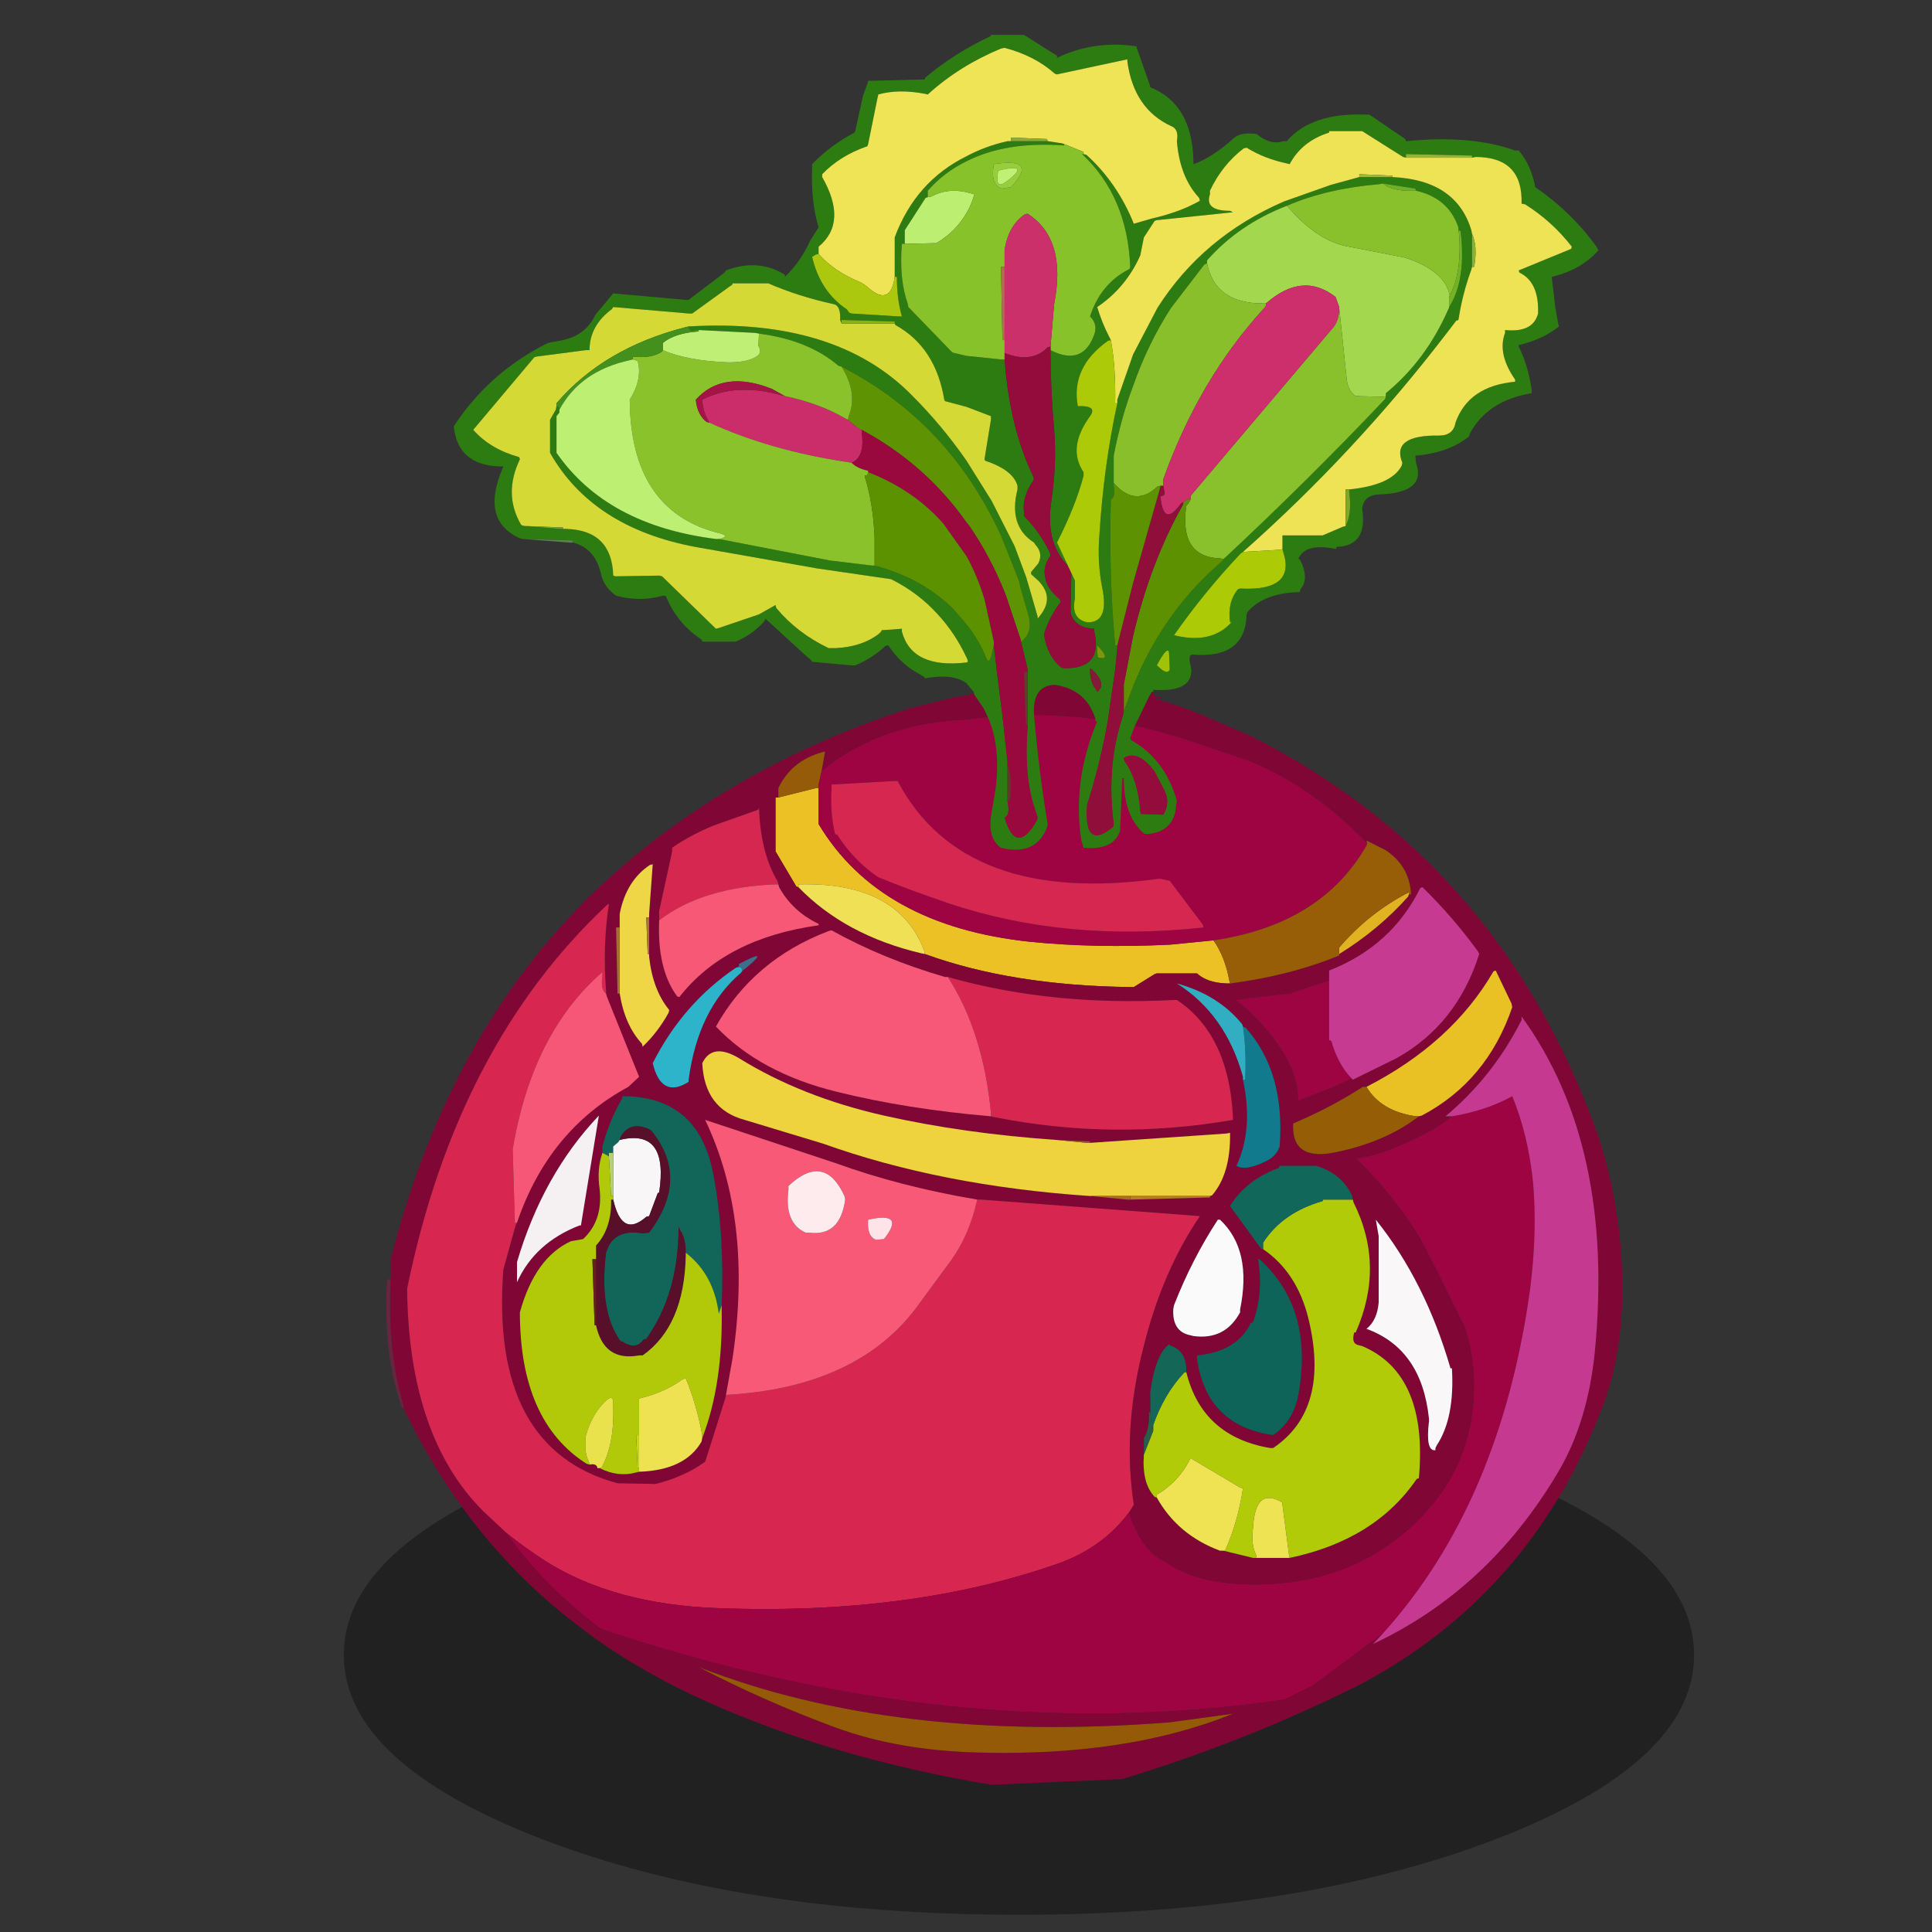 <svg xmlns:ffdec="https://www.free-decompiler.com/flash" xmlns:xlink="http://www.w3.org/1999/xlink" ffdec:objectType="frame" height="90" width="90" xmlns="http://www.w3.org/2000/svg"><rect width="100%" height="100%" fill="#333333" stroke="none"/><use ffdec:characterId="7" height="138.55" transform="translate(16.023 -3.492) scale(.669)" width="104.5" xlink:href="#a"/><defs><use ffdec:characterId="1" height="44.2" width="114.8" xlink:href="#b" id="e"/><use ffdec:characterId="3" height="76.9" width="86.05" xlink:href="#c" id="f"/><use ffdec:characterId="5" height="56.75" width="79.7" xlink:href="#d" id="g"/><g id="a" transform="translate(47 138.55)"><use ffdec:characterId="2" height="44.2" transform="matrix(.819 0 0 .819 -47.01 -36.2)" width="114.8" xlink:href="#e"/><use ffdec:characterId="4" height="76.9" transform="translate(-44.05 -85.65)" width="86.05" xlink:href="#f"/><use ffdec:characterId="6" height="56.75" transform="translate(-39.35 -130.9)" width="79.7" xlink:href="#g"/></g><g id="c" fill-rule="evenodd"><path d="m-14.35-62.8-.15-.05-1.45-2.45v-3.75h.2l2.6-.65h.2v2.5Q-8.7-60.1 1.8-59q4.45.45 9.7.2l3.05-.3q.8 1.15 1.1 2.8l.05.2h-.25q-1.35-.05-2.05-.7h-2.8l-.15.05-1.45.9h-.25q-8.25-.1-14.3-2.3l-.05-.25q-1.85-4.8-8.75-4.6v.2" fill="#ebc126" transform="translate(43.05 76.9)"/><path d="M-15.75-69.05h-.2v3.75l1.45 2.45.15.05q3.25 3.35 8.55 4.6l.25.05q6.05 2.2 14.3 2.3H9l1.45-.9.15-.05h2.8q.7.65 2.05.7h.25q4.2-.55 7.6-1.95v-.1q2.75-1.7 4.8-4l.05-.15h.15q-.1-2-1.8-3.1l-1.3-.65.05.2Q21.45-69.8 17-71.6l-4-1.35q-7.65-2.6-15.75-1.5-2.6.1-4.8.8-2.95.9-5.2 2.8l.25-1.4-.2.05q-2.15.6-3.05 2.5v.65m-9 8.35v-.25l.25-3.45-.2.05q-1.65 1.1-2.1 3.4v.95h-.25l.1 4.6h.15q.35 2.2 1.55 3.5l.05.2q1.05-1 1.8-2.35l.05-.2q-1.15-1.4-1.4-3.7v-2.75m9-2.3-.05-.2q-1.2-2-1.3-5.15l-.05.15-3.1 1.1q-1.6.65-2.9 1.55v.25l-.05.25-.85 3.9v.65q-.15 3.4 1.25 5.3l.15.05q3.2-4.1 9.7-5v-.1q-1.8-.85-2.75-2.55l-.05-.2m-12 7.6v-.2q-.25-3.1.2-6.05l-.15.1q-10.45 9.8-13.9 26.7.1 10.3 5.3 15.5l1.6 1.5q2.55 3.65 6.6 6.7 24.8 8.3 47.65 4.9l1.9-.95 4.9-3.65-.7.75q8-3.75 12.85-11.9 2.1-3.5 2.6-8.45 1.4-14.4-5.1-23.35v.25q-2 3.95-5.3 6.7h.45q-1.1.95-3.05 1.8-2.05.95-3.6 1.15 2.5 2.4 4.4 5.45l1.25 2.4 1.9 3.85q.65 1.95.65 4.15 0 5.75-4.35 9.75-4.4 4.05-10.95 4.05-3.75 0-5.85-1.35l-.35-.2-.05-.05q-.9-.4-1.55-1.4-.55-.85-.95-2L9-19.8q-.8-5.2.65-10.9 1.3-5.3 3.95-9.2l-15.25-1.15h-.25q-5.35-.9-9.9-2.55l-9.05-3q3.35 7 1.9 16.65l-.45 2.5-.05.25-1.4 4.4q-1.45 1.05-3.45 1.55l-2.65-.05q-8.9-2.4-7.95-14.9l.85-3.05.1-.2q2.2-6.45 7.75-9.45l.75-.7-2.25-5.6-.05-.2m9.25-1.85-.2.05q-3.7 2.5-5.8 6.65.6 2.5 2.5 1.3v-.15q.65-4.9 3.65-7.45l.1-.15.15-.1q1.95-1.6-.4-.35v.2M-42.75-35.5v-1.4q4.2-16.45 15-26.35 8.7-7.95 21.1-12l3.2-.8.7-.1q8.55-2 16.6 1.4L17-73.4q3.2 1.6 6.05 3.55 12.25 8.35 17.9 23.3 1.45 3.85 1.9 8.3.65 6.7-1.2 11.6Q36.6-13.4 24.4-7.1l-1.05.5q-7 3.4-15.15 5.9l-9.1.4q-11.05-1.85-19.85-5.8Q-25-8-28.6-10.55L-30.5-12q-7.15-5.75-11.35-14.5v-.2q-1.15-3.75-.9-8.8m8.8 0v.2q1.25-2.75 4.35-3.95h.1l1.25-7.65q-3.9 4.1-5.7 10.2v1.2m37.6-9.7q-6.5-.45-12.05-1.7-5.75-1.3-10.1-4-1.85-1.1-2.55.35.15 3.2 2.95 3.95l5.45 1.65Q-4.4-42 5.95-41.3l2.6.25h.2l5.55-.15v-.1l.15-.05q1.3-1.5 1.25-4.35l-.25.05-9.5.65v-.1l-2.3-.1M-19.7-33.7q.2-5.1-.6-9.2-1.05-5.35-6.3-5.35l-.05.2q-.85 1.45-1.35 3.3v.45q-.4 1.1-.2 2.5.25 2.2-1.15 3.5l-.85.15q-2.5 1.15-3.55 4.95 0 7.6 4.65 10.55l.2.05q.5-.1.55.25h.15q1.3.65 2.55.3l.2-.05q3.2-.1 4.35-2.1l.05-.25q1.45-3.75 1.35-9v-.25m43.85-15.8.1.1 3.05-1.5q4.2-2.35 5.75-7.25l-.1-.2q-1.75-2.4-3.85-4.45l-.15.05q-2 4.05-6.35 5.75v.7l-2.7.9-3.8.45q1.5 1.1 2.85 2.95 1.55 2.15 1.5 4.05l2.55-1 1.15-.55m4.7 2.65.2-.05q4.55-2.4 6.3-7.55l-.05-.25-1.1-2.3-.15.05q-2.9 5-8.85 8.05h-.25q-2.25 1.45-4.85 2.55-.15 2.65 2.95 2 3.45-.7 5.8-2.5m-32.8-9.7h-.2q-4.3-1.25-7.9-3.25l-.2.05q-5.25 2-7.85 6.65 3.1 3.25 8.45 4.55 4.85 1.2 10.7 1.7l.2.05q8.25 1.65 16.65.2v-.25q-.3-5.7-3.9-8.1h-.2q-8.55.45-15.75-1.6M16.6-49.4l.05.25q.65 3.25-.5 5.75.65.4 2.2-.4.6-.35.8-.95.4-5.15-2.35-8.25l-.2-.1-.05-.15Q14.9-55.3 12-56.1q3.4 2.15 4.6 6.5v.2M15-39.65h-.15q-1.8 2.75-3.05 5.95l-.05.25q-.1 1.6 1.2 1.85l.2.05q2.2.3 3.25-1.65v-.2q.85-4.15-1.4-6.25m11.05 1.15v4.6q-.1 1.25-.85 1.85 3.85 1.4 4.35 6.25v.2q-.25 2.1.45 2v-.15l.1-.2q1.25-1.9 1.05-5.35h-.1q-1.75-6.05-5.2-10.35l.2 1.15m-1.8-2.55-.05-.25q-.7-1.55-2.5-2.1h-2.55l-.05.15q-2.25.8-3.4 2.65l2.15 2.95.15.05q2.35 1.6 3.15 4.8 1.55 6.35-2.45 9.05h-.2q-4.75-.8-5.85-5.3v-.25q-.05-1.25-1.15-1.6v-.1q-1 .7-1.35 3.35v1.4h-.1q.05 1.2-.35 1.8v1.15q-.15 2 .75 2.95l.15.05q1.45 2.6 4.4 3.7h.25l2.05.5h2.55q5.95-1.25 8.85-5.5l.15-.05q.65-7.25-3.95-9.2l-.2-.05q-.6-.1-.35-.9h.1q2.05-4.65-.15-9.05l-.05-.2m-6.5 4.15h-.1q.4 2.3-.35 4.4l-.15.05q-1 2-3.75 2.25v.2q.65 4.7 5.3 5.35 1.4-.95 1.75-2.8 1.1-6-2.7-9.45M-11.8-4.3q4.35 1.6 9.9 1.75 10.4.3 17.8-2.7l-4.4.6Q-7.6-3.15-21.3-8.5q4.5 2.35 9.5 4.2" fill="#800735" transform="translate(43.05 76.9)"/><path d="M-12.95-69.7h-.2l-2.6.65v-.65q.9-1.9 3.05-2.5l.2-.05-.25 1.4-.2.9v.25" fill="#965b08" transform="translate(43.05 76.9)"/><path d="M-26.8-60v-.95q.45-2.3 2.1-3.4l.2-.05-.25 3.45v.25h-.2l.1 2.55h.1v.2q.25 2.3 1.4 3.7l-.05.2q-.75 1.35-1.8 2.35l-.05-.2q-1.2-1.3-1.55-3.5V-60" fill="#eed646" transform="translate(43.05 76.9)"/><path d="M-24.75-58.15h-.1l-.1-2.55h.2v2.55" fill="#ab7332" transform="translate(43.05 76.9)"/><path d="M-24.05-60.5v-.65l.85-3.9.05-.25v-.25q1.3-.9 2.9-1.55l3.1-1.1.05-.15q.1 3.15 1.3 5.15l.05.2h-.2q-5.1.2-8.1 2.5" fill="#d62750" transform="translate(43.05 76.9)"/><path d="M-26.8-60v4.6h-.15l-.1-4.6h.25" fill="#a76e32" transform="translate(43.05 76.9)"/><path d="m-34.7-17.85-1.6-1.5q-5.2-5.2-5.3-15.5 3.45-16.9 13.9-26.7l.15-.1q-.45 2.95-.2 6.05v.2q-.4-.3-.25-1.15v-.35q-4.9 4.25-6.25 12.35l.15 5.1h.15l-.1.2-.85 3.05q-.95 12.5 7.95 14.9l2.65.05q2-.5 3.45-1.55l1.4-4.4.05-.25q9-.5 13.2-6l2.5-3.4q1.25-1.75 1.8-4.2h.25L13.6-39.9q-2.65 3.9-3.95 9.2Q8.2-25 9-19.8l-.35.55q-1.8 2.4-4.8 3.5-10.3 3.65-23.75 3.15-7.3-.25-12.1-3.3-1.4-.9-2.7-1.95m30.75-38.7q7.2 2.05 15.75 1.6h.2q3.6 2.4 3.9 8.1v.25q-8.4 1.45-16.65-.2l-.2-.05v-.25q-.55-5.65-3-9.45" fill="#d72750" transform="translate(43.05 76.9)"/><path d="M-14.35-62.8v-.2q6.9-.2 8.75 4.6l.05.25-.25-.05q-5.3-1.25-8.55-4.6" fill="#f0e055" transform="translate(43.05 76.9)"/><path d="m-15.75-63 .05.2q.95 1.7 2.75 2.55v.1q-6.5.9-9.7 5l-.15-.05q-1.4-1.9-1.25-5.3 3-2.3 8.1-2.5h.2" fill="#f75876" transform="translate(43.05 76.9)"/><path d="m-18.25-57-.1-.2-.15-.05v-.2q2.35-1.25.4.35l-.15.1" fill="#3d708c" transform="translate(43.05 76.9)"/><path d="m-18.25-57-.1.15q-3 2.55-3.65 7.45v.15q-1.9 1.2-2.5-1.3 2.1-4.15 5.8-6.65l.2-.05.15.05.1.2" fill="#2db4cb" transform="translate(43.05 76.9)"/><path d="m-27.75-55.4.05.2 2.25 5.6-.75.7q-5.55 3-7.75 9.45h-.15l-.15-5.1q1.35-8.1 6.25-12.35v.35q-.15.85.25 1.15" fill="#f75776" transform="translate(43.05 76.9)"/><path d="m-41.85-26.5-.1-.05q-1.35-3.7-1.05-8.95h.25q-.25 5.05.9 8.8v.2" fill="#682540" transform="translate(43.05 76.9)"/><path d="M-33.95-35.5v-1.2q1.8-6.1 5.7-10.2l-1.25 7.65h-.1q-3.1 1.2-4.35 3.95v-.2" fill="#f5f0f2" transform="translate(43.05 76.9)"/><path d="M5.95-41.3q-10.35-.7-18.6-3.65l-5.45-1.65q-2.8-.75-2.95-3.95.7-1.45 2.55-.35 4.35 2.7 10.1 4 5.55 1.25 12.05 1.7l2.1.2h.2l9.5-.65.25-.05q.05 2.85-1.25 4.35l-.15.05H5.95" fill="#eed23e" transform="translate(43.05 76.9)"/><path d="M-28-44.3v-.45q.5-1.85 1.35-3.3l.05-.2q5.25 0 6.3 5.35.8 4.1.6 9.2l-.1.3-.1.3q-.35-2.75-2.3-4.25 0-.95-.35-1.5l-.15-.3q0 4.65-2.25 7.8l-.2.05q-.5.75-1.45.15l-.15-.05q-1.5-2.1-1-6.15.5-1.7 2.55-1.35l.45-.05q2.85-3.8.15-7.1l-.15-.1q-1.35-.6-2 .55l-.05.2-.1.15-.35.3v.45h-.3v.25l-.15-.1-.3-.15" fill="#116559" transform="translate(43.05 76.9)"/><path d="M-27.25-44.3v-.45l.35-.3.1-.15.2-.05q3.2-.65 2.55 3.7l-.1.05-.6 1.6-.2.05q-1.7 1.5-2.3-1.2v-3.25" fill="#f9f6f7" transform="translate(43.05 76.9)"/><path d="m-26.8-45.2.05-.2q.65-1.15 2-.55l.15.1q2.7 3.3-.15 7.1l-.45.05q-2.05-.35-2.55 1.35-.5 4.05 1 6.15l.15.05q.95.6 1.45-.15l.2-.05q2.25-3.15 2.25-7.8l.15.3q.35.55.35 1.5v.2q-.1 4.9-3 6.95h-.25q-2.45.45-3-2.1v-5.55q1.1-1.2 1.05-3.2h.15q.6 2.7 2.3 1.2l.2-.05.6-1.6.1-.05q.65-4.35-2.55-3.7l-.2.05" fill="#580f29" transform="translate(43.05 76.9)"/><path d="M-27.55-44.05v-.25h.3v3h-.15l-.15-2.75" fill="#b5d077" transform="translate(43.05 76.9)"/><path d="M-19.7-33.7v.25q.1 5.25-1.35 9v-.2q-.4-2.15-1.15-3.95l-.2.05q-1.3.95-3.05 1.35v2.55h-.2l.1 2.3h.1v.25l-.2.05q-1.25.35-2.55-.3l.15-.05q.9-1.65.8-4.35.05-.75-.45-.35-1 .9-1.45 2.45-.15 1.2.2 1.85l.05.2-.2-.05q-4.65-2.95-4.65-10.55 1.05-3.8 3.55-4.95l.85-.15q1.4-1.3 1.15-3.5-.2-1.4.2-2.5l.3.15.15.1.15 2.75h.15v.25h-.15q.05 2-1.05 3.2v.95h-.25l.15 4.6h.1q.55 2.55 3 2.1h.25q2.9-2.05 3-6.95v-.2q1.95 1.5 2.3 4.25l.1-.3.1-.3" fill="#b1c908" transform="translate(43.05 76.9)"/><path d="M-28.45-36.9v4.6h-.1l-.15-4.6h.25" fill="#67201e" transform="translate(43.05 76.9)"/><path d="m-19.4-27.45.45-2.5q1.45-9.65-1.9-16.65l9.05 3q4.55 1.65 9.9 2.55-.55 2.45-1.8 4.2l-2.5 3.4q-4.2 5.5-13.2 6M-15.05-42v.25q-.3 2.35 1.2 3h.2q2.2.3 2.55-2.3l-.05-.25q-1.4-3.05-3.9-.7m5.55 2.35q-.1 1.15.55 1.4l.55-.05q1.55-1.95-1.1-1.35" fill="#f85977" transform="translate(43.05 76.9)"/><path d="M-15.05-42q2.5-2.35 3.9.7l.05.25q-.35 2.6-2.55 2.3h-.2q-1.5-.65-1.2-3V-42" fill="#feebee" transform="translate(43.05 76.9)"/><path d="m-21.05-24.45-.05.25q-1.15 2-4.35 2.1v-5.1q1.75-.4 3.05-1.35l.2-.05q.75 1.8 1.15 3.95v.2" fill="#eee253" transform="translate(43.05 76.9)"/><path d="M-28.2-22.35h-.15q-.05-.35-.55-.25l-.05-.2q-.35-.65-.2-1.85.45-1.55 1.45-2.45.5-.4.45.35.1 2.7-.8 4.35l-.15.05" fill="#eae24c" transform="translate(43.05 76.9)"/><path d="M-25.45-24.65v2.3h-.1l-.1-2.3h.2" fill="#c7d51e" transform="translate(43.05 76.9)"/><path d="m14.55-59.1-3.05.3q-5.25.25-9.7-.2-10.5-1.1-14.75-8.2v-2.75l.2-.9q2.25-1.9 5.2-2.8 2.2-.7 4.8-.8 8.1-1.1 15.75 1.5l4 1.35q4.45 1.8 8.25 5.75l-.05.15q-3.15 5.5-10.65 6.6m-5.9 39.85q.4 1.15.95 2 .65 1 1.55 1.4l.05.05.35.2q2.1 1.35 5.85 1.35 6.55 0 10.95-4.05 4.35-4 4.35-9.75 0-2.2-.65-4.15l-1.9-3.85-1.25-2.4Q27-41.5 24.5-43.9q1.55-.2 3.6-1.15 1.95-.85 3.05-1.8 2.4-.4 4.2-1.4 1.1 2.65 1.45 6 .3 3.45-.2 7.4-2.05 14.9-10.25 24l-4.9 3.65-1.9.95q-22.85 3.4-47.65-4.9-4.05-3.05-6.6-6.7 1.3 1.05 2.7 1.95 4.8 3.05 12.1 3.3 13.45.5 23.75-3.15 3-1.1 4.8-3.5m15.5-30.25-1.15.55-2.55 1q.05-1.9-1.5-4.05-1.35-1.85-2.85-2.95l3.8-.45 2.7-.9v4.15l.15.05q.45 1.6 1.4 2.6M11.5-63.25l-.7-.15q-13.65 1.9-18.25-6.8h-.2l-4.4.25v.25q-.1 1.8.25 3.2l.15.05q1.15 1.8 2.85 2.95 2.05.85 4.85 1.8 8.15 2.75 17.8 1.7l-.05-.2-2.3-3.05" fill="#9e0442" transform="translate(43.05 76.9)"/><path d="m28.15-62.3-.05.15q-2.05 2.3-4.8 4v-.45q2.05-2.4 4.85-3.85v.15" fill="#e1b323" transform="translate(43.05 76.9)"/><path d="m15.7-56.1-.05-.2q-.3-1.65-1.1-2.8 7.5-1.1 10.65-6.6l.05-.15-.05-.2 1.3.65q1.7 1.1 1.8 3.1h-.15v-.15Q25.35-61 23.3-58.6v.55q-3.4 1.4-7.6 1.95" fill="#975d07" transform="translate(43.05 76.9)"/><path d="M25.2-48.9q5.95-3.05 8.85-8.05l.15-.05 1.1 2.3.05.25q-1.75 5.15-6.3 7.55l-.2.05h-.2q-2.45-.35-3.45-2.05" fill="#eac125" transform="translate(43.05 76.9)"/><path d="M22.6-56.3v-.7q4.35-1.7 6.35-5.75l.15-.05q2.1 2.05 3.85 4.45l.1.2q-1.55 4.9-5.75 7.25l-3.05 1.5-.1-.1q-.95-1-1.4-2.6l-.15-.05v-4.15" fill="#c73a92" transform="translate(43.05 76.9)"/><path d="M31.15-46.85h-.45q3.3-2.75 5.3-6.7v-.25q6.5 8.95 5.1 23.35-.5 4.95-2.6 8.45-4.85 8.15-12.85 11.9l.7-.75q8.2-9.1 10.25-24 .5-3.95.2-7.4-.35-3.35-1.45-6-1.8 1-4.2 1.4" fill="#c63990" transform="translate(43.05 76.9)"/><path d="M28.85-46.85q-2.35 1.8-5.8 2.5-3.1.65-2.95-2 2.6-1.1 4.85-2.55h.25q1 1.7 3.45 2.05h.2" fill="#965d07" transform="translate(43.05 76.9)"/><path d="m11.5-63.25 2.3 3.05.05.2q-9.65 1.05-17.8-1.7-2.8-.95-4.85-1.8-1.7-1.15-2.85-2.95l-.15-.05q-.35-1.4-.25-3.2v-.25l4.4-.25h.2q4.6 8.7 18.25 6.8l.7.15" fill="#d52750" transform="translate(43.05 76.9)"/><path d="M-.95-46.85q-5.85-.5-10.7-1.7-5.35-1.3-8.45-4.55 2.6-4.65 7.85-6.65l.2-.05q3.6 2 7.9 3.25h.2q2.45 3.8 3 9.45v.25" fill="#f85877" transform="translate(43.05 76.9)"/><path d="M5.95-45h-.2l-2.1-.2 2.3.1v.1" fill="#9d5a24" transform="translate(43.05 76.9)"/><path d="M-9.5-39.65q2.65-.6 1.1 1.35l-.55.05q-.65-.25-.55-1.4" fill="#fee3e8" transform="translate(43.05 76.9)"/><path d="m16.6-53.1.2.1q2.75 3.1 2.35 8.25-.2.6-.8.95-1.55.8-2.2.4 1.15-2.5.5-5.75l-.05-.25h.15q.1-2-.15-3.7" fill="#117b8d" transform="translate(43.05 76.9)"/><path d="M16.6-49.4v-.2q-1.2-4.35-4.6-6.5 2.9.8 4.55 2.85l.05.15q.25 1.7.15 3.7h-.15" fill="#31aec2" transform="translate(43.05 76.9)"/><path d="M8.75-41.3h5.55v.1l-5.55.15v-.25" fill="#b77d25" transform="translate(43.05 76.9)"/><path d="M15-39.65q2.25 2.1 1.4 6.25v.2q-1.05 1.95-3.25 1.65l-.2-.05q-1.3-.25-1.2-1.85l.05-.25q1.25-3.2 3.05-5.95H15" fill="#fbfafa" transform="translate(43.05 76.9)"/><path d="M5.95-41.3h2.8v.25h-.2l-2.6-.25" fill="#ab6d24" transform="translate(43.05 76.9)"/><path d="M18-37.6v-.45q1.35-2.1 4.15-2.9v-.1h2.1l.05.2q2.2 4.4.15 9.05h-.1q-.25.8.35.9l.2.05q4.6 1.95 3.95 9.2l-.15.05q-2.9 4.25-8.85 5.5l-.05-.25-.45-3.45v-.15q-1.9-1.15-2.05 1.75-.15 1.2.2 1.85l.05.25h-.25l-2.05-.5h.1q.9-2 1.25-4.35l-.2-.05-3.45-2.05-.1.2q-.8 1.5-2.25 2.35v.2l-.15-.05q-.9-.95-.75-2.95l.65-1.65v-.4Q11.1-27.5 12.5-29l.15-.05q1.1 4.5 5.85 5.3h.2q4-2.7 2.45-9.05-.8-3.2-3.15-4.8" fill="#b2cb08" transform="translate(43.05 76.9)"/><path d="M24.25-41.05h-2.1v.1q-2.8.8-4.15 2.9v.45l-.15-.05-2.15-2.95q1.15-1.85 3.4-2.65l.05-.15h2.55q1.8.55 2.5 2.1l.05.25" fill="#116759" transform="translate(43.05 76.9)"/><path d="m26.05-38.5-.2-1.15q3.45 4.3 5.2 10.35h.1q.2 3.45-1.05 5.35l-.1.2v.15q-.7.1-.45-2v-.2q-.5-4.85-4.35-6.25.75-.6.85-1.85v-4.6" fill="#f9f7f8" transform="translate(43.05 76.9)"/><path d="M17.75-36.9q3.8 3.45 2.7 9.45-.35 1.85-1.75 2.8-4.65-.65-5.3-5.35v-.2q2.75-.25 3.75-2.25l.15-.05q.75-2.1.35-4.4h.1" fill="#0f6459" transform="translate(43.05 76.9)"/><path d="m17.55-16.1-.05-.25q-.35-.65-.2-1.85.15-2.9 2.05-1.75v.15l.45 3.45.05.25h-2.3" fill="#eee352" transform="translate(43.05 76.9)"/><path d="m12.65-29.05-.15.05q-1.4 1.5-2.15 3.65v.25q-.1 0-.1-.05l-.1-1.1v-1.4Q10.5-30.3 11.5-31v.1q1.1.35 1.15 1.6v.25" fill="#146757" transform="translate(43.05 76.9)"/><path d="M10.35-25.1v.15L9.7-23.3v-1.15q.4-.6.35-1.8h.1l.1 1.1q0 .05.1.05" fill="#285e4a" transform="translate(43.05 76.9)"/><path d="M10.6-20.3v-.2q1.45-.85 2.25-2.35l.1-.2L16.4-21l.2.05q-.35 2.35-1.25 4.35H15q-2.95-1.1-4.4-3.7" fill="#efe354" transform="translate(43.05 76.9)"/><path d="M-11.8-4.3q-5-1.85-9.5-4.2 13.7 5.35 32.8 3.85l4.4-.6q-7.4 3-17.8 2.7-5.55-.15-9.9-1.75" fill="#955a08" transform="translate(43.05 76.9)"/></g><g id="d" fill-rule="evenodd"><path d="m4-48.45.2.05q2.15 1.95 3.3 4.8l1.2-.35q2-.45 3.4-1.25l-.05-.2q-1.35-1.45-1.55-3.95.15-.85-.4-1.05-2.6-1.2-3.05-4.5v-.15L2.15-54 2-54.05q-1.4-1.25-3.5-1.8l-.25.05q-2.9 1.2-5.1 3.2l-.2-.05q-1.85-.35-3.25.05v.05l-.05.2-.65 3.2-.05.15q-1.9.65-3.15 1.95v.2q1.8 3.15-.25 4.85v.5l-.2.05-.25.15q.55 2.4 2.4 3.65l.2.25.15.05 3.25.2h.25Q-9-38.35-9-39.9h-.15v-2.75q1.45-3.9 5-5.65 1.3-.7 2.85-1.05h2.8l1 .15.15.05v.1q-4.05-.3-6.8 1.1-1.55.75-2.7 2.05v.45l-.15.05-1.45 2.25v.95h-.2q-.2 2.45.4 4.15l.05.25 3.05 3.15.15.05.85.2 2.4.25h.25q.35 4.75 2 8.15l.05.2q-.85 1.2-.7 2.3v.25q1.1 1.1 1.8 2.55l.05.2q-.5.7-.4 1.35l.05.3q.15.7 1 1.4l.05.2q-.7.9-1.1 2.05l-.05.25q.25 1.5 1.2 2.25l.2.05q2.7.05 2.1-2.55v-.2q-1.25-.05-1.6-.95l-.05-.2.05-2.8-.05-.25q-1.8-1.65-1.35-4.65.4-2.65.2-5.05-.25-2.75-.25-5.5 2.25 1.15 3.05-1.1.25-.7-.3-1.25.75-2.3 2.75-3.3l.05-.15q-.2-4.9-3.35-7.85H4m-39.05 26.8-.2-.05q-2.8-1.25-1.15-5h-.25q-2.95-.1-3.2-2.8 2.45-3.75 6.55-5.8l1.05-.2q1.6-.35 2.25-1.75l1.25-1.5 5.05.45h.2l2.5-1.9.1-.15q2.25-.85 4.1.3v.15q1.1-1.05 1.75-2.5l.6-.95q-.55-1.8-.45-4.2v-.2q1.25-1.3 2.95-2.2l.05-.1.55-2.5.3-.8.05-.2 3.95-.1v-.1q2-1.7 4.55-2.9l.05-.1h2.3l2.3 1.45v.15q2.6-1.25 5.55-.8v.1l.9 2.55.05.2q2.9 1.15 3 5.1v.25q1.3-.45 2.8-1.8.5-.45 1.6-.3.95.8 1.85.5h.25q1.7-2 5.55-1.85h.2l2.5 1.7.05.15q4.55-.45 7.6.65h.25q.8.95 1.1 2.3l.05.25q2.55 1.75 4.3 4.2l.1.2q-1.15 1.3-3.05 1.8l-.2.05.25 2.15.2 1.1.05.2q-1.1.9-2.8 1.3v.1q.65 1.3.9 3v.25q-3.05.5-4.3 2.8l-.05.2q-1.4 1.15-3.75 1.35l.05.5q.75 2.1-2.6 2.2-1.05.05-1.15 1 .4 2.6-1.8 2.65v.15q-2.2-.45-2.65.7h.1q.7 1.35.05 2.1l-.05.2q-2.5.05-3.65 1.4l-.05.2q-.1 3.05-3.75 2.75-.35 0-.15.75l.05.3q.05 1.6-2.65 1.4v.15h-.1l-.25.45-.9 1.85-.35.9.05.15Q9.7-6.3 10.5-3.4l-.05.25q-.1 1.9-2.05 2.05l-.2-.05Q6.8-2.35 6.8-5h-.1l-.15 3.45v.2Q6.1.05 4-.15l-.15-.5q-.65-4.15 1.1-8.3h-.1L4.8-9.2q-.65-2-2.85-2.3-1.5.1-1.4 2v.1q.35 4.05.95 7.6l-.05.25q-.8 2-3.2 1.4-1.05-.7-.6-2.75l.25-1.55q.3-2.7-.5-4.65l-.35-.75-.65-.95-.05-.2-.5-.6q-.9-.7-2.9-.35l-.05-.1-.85-.5q-1-.7-1.65-1.7l-.2.05q-.9.85-2.1 1.35h-.25l-2.75-.25-.1-.15-.2-.15-2.95-2.7-.1.2q-.7.8-1.75 1.3l-.25.1h-2.3l-.05-.15q-1.7-1.1-2.5-3.05h-.2q-1.6.45-3.25 0-.85-.6-1.05-1.5-.4-1.8-1.95-2.2v-.15l-3.5-.1m61.5-26.55-.2-.05-2.85-1.8h-2.3v.1q-1.9.6-2.75 2.2l-.2-.05q-1.6-.35-2.8-1.1l-.2.05q-1.5 1.15-2.35 2.95v.25q-.4 1.15 1.4 1.15l.2.1-5.3.55-.15.05-.75 1.15-.25 1.25q-1 2.25-3 3.6.35 1.15.85 2.1l.1.2-.2.05Q3.1-33.6 3.6-30.9q1.4-.05.85.7Q2.85-28 4-26.3v.25q-.55 2.1-1.85 4.65l1.25 2.65v1.25q-.3 1.4.85 1.65 1.55.05 1.05-2.4-.35-1.75-.2-3.65.3-4.85 1.25-9.2v-.25l1.1-3.15 1.7-3.25q3.15-4.95 8.8-7.4l3.25-1.15 2-.55h2.3q4.45.2 5.5 3.7l.05.25v2.3l-.05.2q-.45 1.2-.75 2.65l-.15.85-.15.05-.65.85q-6.4 8.35-14.2 15.25l-.15.1q-2.55 2.7-4.65 5.7 2.6.65 4-.9h-.1q-.2-1.4.55-2.3l.15-.05q3.9.2 3-2.55l-.05-.2v-.95h2.8l1.4-.6.2-.05q.45-.9.25-2.35v-.2q2.95-.3 3.65-1.65l.05-.2q-.8-1.95 2.55-1.9 1 0 1.15-.9.9-2.55 4.15-2.85v-.15q-1.25-1.8-.7-3.25v-.2q1.95.2 2.3-1.15v-.4q-.05-1.85-1.3-2.45l-.05-.15 3.65-1.5L38-42q-1.35-1.75-3.25-2.95L34.5-45q.1-3.25-3.2-3.25l-.25.05v-.15l-4.6-.1v.25M12.6-40.85l-.2.1-2.3 3Q8.5-35.3 7.45-32.3q-.85 2.25-1.35 4.85v2.1q.15.75-.2.95-.15 5.3.3 10.15h.15v.2l-.15 1.5-.5 3.5q-.55 3.1-1.45 5.9Q4 .1 6.05-1.6l.05-.2q-.5-3.8.5-7.1l.15-.5.05-.25.65-1.75.5-1.15q2.1-4.5 5.7-7.55l.1-.15q5.8-5.4 11.25-11.15l.05-.2v-.2q2.8-2.3 4.35-5.85l.05-.1v-.05l.1-.15q1.1-1.9.7-5.15l-.15-.05v-.2q-.7-2.05-2.95-2.55l-.05-.15-2.25-.35-.3.05q-3.6.3-6.4 1.5-3.35 1.3-5.55 3.8v.2m-36.1 4.4q10.25-.6 15.55 4.8 2.1 2.1 3.8 4.55l1.75 2.8 1.6 3.15L0-19l.15.5.65 2.25v.15l.2-.25q.85-1.1.1-2.1l-.2-.25-.5-.45-.05-.05v-.15l.5-.6q.35-.7-.2-1.3l-.1-.15q-1.8-1.15-1.15-3.7v-.25q-.3-1.1-2.25-1.75l-.05-.1.45-2.75v-.25l-1.7-.65-1.5-.4-.05-.1q-.6-3.65-3.4-5.2l-.05-.1v-.15l-3.7-.1v.25l-.1-.25q.05-1-.45-1.1-2.5-.55-4.55-1.45h-2.5q0 .15-.1.15l-2.7 1.95h-.25l-5.25-.45-.1.15q-1.55 1.15-1.55 2.85h-.25l-3.45.45-.15.05-4.25 5.05q1.2 1.35 3.2 1.9l.05.15q-1.15 2.4.05 4.5.05.15.4.15l2.3.2h.5q3.15.1 3.25 3.25l.15.05 3.05-.05.2.05 3.75 3.65.2-.05 2.8-.95 1.15-.65.05.2q1.45 1.75 3.65 2.8h.5q1.85-.1 3-1l.15-.15.05-.1.8-.05.6-.05v.2q.7 2.6 4.5 2.15l.1-.05-.05-.2-.05-.1q-.8-1.7-2-3-1.35-1.5-3.25-2.45l-5.15-.75-8.5-1.5q-7.15-1.35-10.1-6.55v-2.3l.4-.7.05-.25.15.05.05.2v.2l-.2.25v2.55q3.5 5.05 11.1 6h.2l7.75 1.5 2.9.35h.2q3.35.9 5.5 3.05l.9 1.05q.85 1.05 1.4 2.4.15.3.3-.1l.2-.85.2 1.7.4 3.2.35 3.2v2.75l.05.25v.05q.1.7-.25.85.8 2.7 2.25.2l.05-.2-.3-.95Q-.15-5.4.1-8.5v-4.1l-.45-1.9q.8-.6.55-1.7l-.6-2.1-.1-.45-1.25-3.15q-1.05-2.25-2.4-4.2-3.35-4.8-8.7-7.55l-.2-.05q-2.1-1.8-5.55-2.25l-.25-.05-3.95-.2h-.2q-.5.15-.5-.25m32.95 23.9q.4.3.55 0l-.05-1.2q-.1-.5-.85.9l.35.3M6.8-6.4l.05.2q.95 1.35 1.1 3.5l.05.2 1.55.05q.5-.8.1-1.65l-.7-1.35Q7.8-7 6.8-6.4m-1.85-7.85v.45l.05.4q1 .25-.05-.85m-.35 1.7-.15-.1v.1q0 .9.4 1.35l.1.2q.7-.55-.35-1.55" fill="#2d7c11" transform="translate(39.85 56.75)"/><path d="M-14.45-41.5v-.5q2.05-1.7.25-4.85v-.2q1.25-1.3 3.15-1.95l.05-.15.65-3.2.05-.2v-.05q1.4-.4 3.25-.05l.2.05q2.2-2 5.1-3.2l.25-.05q2.1.55 3.5 1.8l.15.05 4.9-1.05v.15q.45 3.3 3.05 4.5.55.2.4 1.05.2 2.5 1.55 3.95l.05.2q-1.4.8-3.4 1.25l-1.2.35q-1.15-2.85-3.3-4.8l-.2-.05v-.15l-1.35-.55-.15-.05-1-.15-.05-.15-2.5-.1v.25h-.25q-1.55.35-2.85 1.05-3.55 1.75-5 5.65v2.75q-.3 2.1-1.85.75-.35-.3-.6-.4-1.8-.75-2.85-1.95" fill="#efe456" transform="translate(39.85 56.75)"/><path d="m5.9-35.5-.1-.2q-.5-.95-.85-2.1 2-1.35 3-3.6l.25-1.25.75-1.15.15-.05 5.3-.55-.2-.1q-1.8 0-1.4-1.15v-.25q.85-1.8 2.35-2.95l.2-.05q1.2.75 2.8 1.1l.2.05q.85-1.6 2.75-2.2v-.1h2.3l2.85 1.8.2.05h4.6l.25-.05q3.3 0 3.2 3.25l.25.05q1.9 1.2 3.25 2.95l-.05.15-3.65 1.5.05.15q1.25.6 1.3 2.45v.4q-.35 1.35-2.3 1.15v.2q-.55 1.45.7 3.25v.15q-3.25.3-4.15 2.85-.15.9-1.15.9-3.35-.05-2.55 1.9l-.05.2q-.7 1.35-3.65 1.65h-.25v2.55l-.2.05-1.4.6h-2.8v.95l-.15.05-2.6.15q7.8-6.9 14.2-15.25l.65-.85.15-.05.15-.85q.3-1.45.75-2.65l.05-.2h.15q.25-1.45-.15-2.3l-.05-.25q-1.05-3.5-5.5-3.7v-.1l-2.3-.1v.2l-2 .55-3.25 1.15q-5.65 2.45-8.8 7.4l-1.7 3.25-1.1 3.15v.25H6.2q.05-2.5-.3-4.4" fill="#ede355" transform="translate(39.85 56.75)"/><path d="M12.6-40.85v-.2q2.2-2.5 5.55-3.8l.7.75q1.8 1.8 3.65 2.1l3.85.75q2.8.9 3.15 2.65l-.05.1v.75l-.05.1q-1.55 3.55-4.35 5.85v.2l-.2.05-1.9-.05q-.6-.4-.65-1.4l-.5-4.75v-.05l-.25-.7q-2.3-1.8-4.85.45h-.2q-3.35 0-3.9-2.8" fill="#a3d84e" transform="translate(39.85 56.75)"/><path d="M6.1-25.55v-1.9q.5-2.6 1.35-4.85 1.05-3 2.65-5.45l2.3-3 .2-.1q.55 2.8 3.9 2.8h.2v.15l-.1.15Q12.05-32.8 9.55-25.8v.45h-.2l-.2.05q-.85.8-1.7.65-.7-.15-1.35-.9" fill="#88bf2a" transform="translate(39.85 56.75)"/><path d="M18.15-44.85q2.8-1.2 6.4-1.5l.3-.05q.7.55 2.05.5h.25q2.25.5 2.95 2.55v.2l.05.25q.2 2.7-.65 4.3-.35-1.75-3.15-2.65L22.5-42q-1.85-.3-3.65-2.1l-.7-.75m6.9 13.25-.05.2q-5.45 5.75-11.25 11.15l-.25-.05q-2.85-.1-2.35-3.65l.2-.25.1-.2v-.25L21.4-36.4q.4-.5.4-1.35l.5 4.75q.05 1 .65 1.4l1.9.05.2-.05" fill="#89c12c" transform="translate(39.85 56.75)"/><path d="M25.5-46.85h-2.3v-.2l2.3.1v.1" fill="#9db939" transform="translate(39.85 56.75)"/><path d="M-9.15-39.9H-9q0 1.55.35 2.75h-.25l-3.25-.2-.15-.05-.2-.25q-1.85-1.25-2.4-3.65l.25-.15.2-.05q1.05 1.2 2.85 1.95.25.1.6.4 1.55 1.35 1.85-.75" fill="#acc80e" transform="translate(39.85 56.75)"/><path d="M-8.45-42.2v-.95L-7-45.4l.15-.05.25-.05q1.1-.6 2.45-.3l.55.15q-.2.7-.55 1.3-.75 1.3-2.1 2.1l-2.2.05" fill="#bcee71" transform="translate(39.85 56.75)"/><path d="M4-48.45h-.1q3.15 2.95 3.35 7.85l-.05.15q-2 1-2.75 3.3.55.55.3 1.25-.8 2.25-3.05 1.1v-.25L1.95-38q.9-4.55-1.85-6.3l-.2.05q-1.15.8-1.4 2.5v1.15h-.25l.1 5.1h.15v1.35h-.25l-2.4-.25-.85-.2-.15-.05-3.05-3.15-.05-.25q-.6-1.7-.4-4.15h.2l2.2-.05q1.35-.8 2.1-2.1.35-.6.55-1.3l-.55-.15q-1.35-.3-2.45.3l-.25.05v-.45q1.15-1.3 2.7-2.05 2.75-1.4 6.8-1.1v-.1L4-48.6v.15m-5.7 2.4.65-.1q1.95-2.1-1.2-1.6-.25 1.45.55 1.7" fill="#88c22b" transform="translate(39.85 56.75)"/><path d="M1.5-49.35h-2.55v-.25l2.5.1.05.15" fill="#88ae31" transform="translate(39.85 56.75)"/><path d="M-1.5-40.6v-1.15q.25-1.7 1.4-2.5l.2-.05q2.75 1.75 1.85 6.3l-.25 2.95-.2.05q-1.1 1.15-3 .4v-6" fill="#cb306b" transform="translate(39.85 56.75)"/><path d="M-1.7-46.05q-.8-.25-.55-1.7 3.15-.5 1.2 1.6l-.65.1m-.3-.8q-.05.75.5.4 2-1.45-.45-.85l-.05.45" fill="#96ce3c" transform="translate(39.85 56.75)"/><path d="m-2-46.85.05-.45q2.45-.6.45.85-.55.35-.5-.4" fill="#c0f074" transform="translate(39.85 56.75)"/><path d="M1.7-34.8q0 2.75.25 5.5.2 2.4-.2 5.05-.45 3 1.35 4.65l.05.25-.05 2.8.05.2q.35.9 1.6.95v.2q.6 2.6-2.1 2.55l-.2-.05q-.95-.75-1.2-2.25l.05-.25q.4-1.15 1.1-2.05l-.05-.2q-.85-.7-1-1.4l-.05-.3q-.1-.65.4-1.35l-.05-.2q-.7-1.45-1.8-2.55v-.25q-.15-1.1.7-2.3L.5-26q-1.65-3.4-2-8.15v-.45q1.9.75 3-.4l.2-.05v.25M6.8-6.4q1-.6 2.15.95l.7 1.35q.4.85-.1 1.65L8-2.5l-.05-.2q-.15-2.15-1.1-3.5l-.05-.2" fill="#940c3c" transform="translate(39.85 56.75)"/><path d="M-1.5-35.5h-.15l-.1-5.1h.25v5.1" fill="#af7050" transform="translate(39.85 56.75)"/><path d="m-9.15-36.65.05.1q2.8 1.55 3.4 5.2l.05.1 1.5.4 1.7.65v.25l-.45 2.75.05.1q1.95.65 2.25 1.75v.25q-.65 2.55 1.15 3.7l.1.15q.55.6.2 1.3l-.5.6v.15l.05.05.5.45.2.25q.75 1-.1 2.1l-.2.25v-.15L.15-18.5 0-19l-.8-2.15-1.6-3.15-1.75-2.8q-1.7-2.45-3.8-4.55-5.3-5.4-15.55-4.8l-.2.05q-5.7 1.45-9 5.3v.2l-.05.25-.4.7v2.3q2.95 5.2 10.1 6.55l8.5 1.5 5.15.75q1.9.95 3.25 2.45 1.2 1.3 2 3l.05.1.05.2-.1.05q-3.8.45-4.5-2.15v-.2l-.6.05-.8.05-.05.1-.15.15q-1.15.9-3 1h-.5q-2.2-1.05-3.65-2.8l-.05-.2-1.15.65-2.8.95-.2.05-3.75-3.65-.2-.05-3.05.05-.15-.05q-.1-3.15-3.25-3.25h-.25v-.1l-2.55-.1q-.35 0-.4-.15-1.2-2.1-.05-4.5l-.05-.15q-2-.55-3.2-1.9l4.25-5.05.15-.05 3.45-.45h.25q0-1.7 1.55-2.85l.1-.15 5.25.45h.25l2.7-1.95q.1 0 .1-.15h2.5q2.05.9 4.55 1.45.5.1.45 1.1l.1.25h3.7" fill="#d4d935" transform="translate(39.85 56.75)"/><path d="M6.35-31.1q-.95 4.35-1.25 9.2-.15 1.9.2 3.65.5 2.45-1.05 2.4-1.15-.25-.85-1.65v-1.25L2.15-21.4q1.3-2.55 1.85-4.65v-.25q-1.15-1.7.45-3.9.55-.75-.85-.7-.5-2.7 2.1-4.55l.2-.05q.35 1.9.3 4.4h.15" fill="#adca08" transform="translate(39.85 56.75)"/><path d="M-12.85-36.65v-.25l3.7.1v.15h-3.7" fill="#8ab508" transform="translate(39.85 56.75)"/><path d="M-11.45-29.25v.2q.25 1.65-.7 2.1l-.25-.05q-5.4-.8-9.65-2.75l-.1-.2q-.35-.55-.4-1.4 2.35-1.2 5.55-.3l.2.05q2.4.5 4.2 1.55l.2.1.8.65.15.05" fill="#cb2d6a" transform="translate(39.85 56.75)"/><path d="M-12.85-33.65q5.35 2.75 8.7 7.55 1.35 1.95 2.4 4.2l1.25 3.15.1.45.6 2.1q.25 1.1-.55 1.7l-.05-.2-1-3-.1-.25q-1-2.5-2.45-4.6l-.2-.25q-2.85-4.05-7.3-6.45l-.15-.05-.8-.65.05-.25q.65-1.6-.5-3.45" fill="#5e9304" transform="translate(39.85 56.75)"/><path d="m-.35-14.5.45 1.9v.2h-.25l.1 2.9.05.8h.1v.2q-.25 3.1.4 5.3l.3.95-.05.2Q-.7.45-1.5-2.25q.35-.15.25-.85v-.05l-.05-.25h.15q.25-1.55-.15-2.55v-.2l-.35-3.2-.4-3.2-.2-1.7v-.25l-.65-2.95q-.5-1.65-1.25-3l-1.6-2.25Q-7.8-25.05-11-26.3v-.1q-.75-.15-1.15-.55.95-.45.7-2.1v-.2q4.45 2.4 7.3 6.45l.2.25q1.45 2.1 2.45 4.6l.1.25 1 3 .05.2" fill="#9a093e" transform="translate(39.85 56.75)"/><path d="M-18.6-35.95q3.45.45 5.55 2.25l.2.05q1.15 1.85.5 3.45l-.05.25-.2-.1q-1.8-1.05-4.2-1.55l-.9-.5q-3.4-1.35-5.3.75.1 1.05.75 1.55l.2.05Q-17.8-27.8-12.4-27l.25.05q.4.4 1.15.55v.1l-.05.2-.2.05q.6 1.9.7 4.3v1.95h-.2l-2.9-.35-7.75-1.5q.95-.2-.15-.45-6-1.6-6.05-9.25.9-1.45.55-2.7l-.35-.1v-.2q1.3.15 2.05-.35l.05-.1q1.75.75 4.6.85 1.45 0 2.05-.5.25-.25 0-.65l.05-.85" fill="#89c22b" transform="translate(39.85 56.75)"/><path d="m-2.25-14.25-.2.85q-.15.4-.3.1-.55-1.35-1.4-2.4l-.9-1.05q-2.15-2.15-5.5-3.05v-1.95q-.1-2.4-.7-4.3l.2-.05.05-.2q3.2 1.25 5.25 3.6l1.6 2.25q.75 1.35 1.25 3l.65 2.95v.25" fill="#5c9200" transform="translate(39.85 56.75)"/><path d="M9.55-25.35v-.45q2.5-7 7.05-11.95l.1-.15v-.15q2.55-2.25 4.85-.45l.25.7v.05q0 .85-.4 1.35l-9.95 11.75v.25h-.25l-.25.2-.15.05q-1.25 1.8-1.45-.5.4.05.25-.45l-.05-.25" fill="#cc2f6b" transform="translate(39.85 56.75)"/><path d="m13.75-20.25-.1.15q-3.6 3.05-5.7 7.55l-.5 1.15-.65 1.75v-1.85l.2-1.05.45-2.35Q8.65-20 10.9-24l.05-.2.25-.2h.25l-.1.2-.2.25q-.5 3.55 2.35 3.65l.25.05" fill="#5d9102" transform="translate(39.85 56.75)"/><path d="m6.8-9.65-.05.25-.15.5q-1 3.3-.5 7.1l-.05.2Q4 .1 4.25-3.15q.9-2.8 1.45-5.9l.5-3.5.15-1.5v-.2l1.1-4.35 1.85-6.5.05-.25h.2l.05.25q.15.5-.25.45.2 2.3 1.45.5l.15-.05-.05.2q-2.25 4-3.45 9.1L7-12.55l-.2 1.05v1.85" fill="#900e3a" transform="translate(39.85 56.75)"/><path d="M6.35-14.25H6.2q-.45-4.85-.3-10.15.35-.2.2-.95v-.2q.65.75 1.35.9.85.15 1.7-.65l.2-.05-.05.25-1.85 6.5-1.1 4.35" fill="#5d9202" transform="translate(39.85 56.75)"/><path d="m17.85-20.95.05.2q.9 2.75-3 2.55l-.15.05q-.75.9-.55 2.3h.1q-1.4 1.55-4 .9 2.1-3 4.65-5.7l.15-.1 2.6-.15.15-.05" fill="#adca07" transform="translate(39.85 56.75)"/><path d="M22.5-25.1v.2q.2 1.45-.25 2.35v-2.55h.25" fill="#7ca82d" transform="translate(39.85 56.75)"/><path d="M26.45-48.2v-.25l4.6.1v.15h-4.6" fill="#94b436" transform="translate(39.85 56.75)"/><path d="m24.85-46.4 2.25.35.05.15h-.25q-1.35.05-2.05-.5" fill="#6fb024" transform="translate(39.85 56.75)"/><path d="m30.1-43.15.15.05q.4 3.25-.7 5.15l-.1.15v-.7l.05-.1q.85-1.6.65-4.3l-.05-.25" fill="#72b325" transform="translate(39.85 56.75)"/><path d="M31.05-40.6v-2.3q.4.85.15 2.3h-.15" fill="#8cb033" transform="translate(39.85 56.75)"/><path d="m-22.8-36.2 3.95.2.25.05-.05.85q.25.4 0 .65-.6.5-2.05.5-2.85-.1-4.6-.85v-.5q.85-.7 2.5-.8v-.1" fill="#bff075" transform="translate(39.85 56.75)"/><path d="M-23.5-36.45q0 .4.5.25h.2v.1q-1.65.1-2.5.8v.5l-.05.1q-.75.5-2.05.35v.2l-.2.05q-3.45.75-4.9 3.45l-.05-.2-.15-.05v-.2q3.3-3.85 9-5.3l.2-.05" fill="#43901d" transform="translate(39.85 56.75)"/><path d="m-16.8-31.6-.2-.05q-3.2-.9-5.55.3.05.85.4 1.4l.1.2-.2-.05q-.65-.5-.75-1.55 1.9-2.1 5.3-.75l.9.5" fill="#a41447" transform="translate(39.85 56.75)"/><path d="M-21.4-21.65h-.2q-7.6-.95-11.1-6v-2.55l.2-.25v-.2q1.45-2.7 4.9-3.45l.2-.05.35.1q.35 1.25-.55 2.7.05 7.65 6.05 9.25 1.1.25.15.45" fill="#bdef72" transform="translate(39.85 56.75)"/><path d="M-32.25-22.35h-.25l-2.3-.2 2.55.1v.1" fill="#74a42a" transform="translate(39.85 56.75)"/><path d="M-31.55-21.4h-.25l-3.25-.25 3.5.1v.15" fill="#57844f" transform="translate(39.85 56.75)"/><path d="M8.85-11q0 .2.1.25l.6.2H8.5l.25-.45h.1" fill="#800735" transform="translate(39.85 56.75)"/><path d="m9.45-12.55-.35-.3q.75-1.4.85-.9l.05 1.2q-.15.3-.55 0" fill="#a1c307" transform="translate(39.85 56.75)"/><path d="M4.95-14.25q1.05 1.1.05.85l-.05-.4v-.45" fill="#7b980f" transform="translate(39.85 56.75)"/><path d="M4.6-12.55q1.05 1 .35 1.55l-.1-.2q-.4-.45-.4-1.35v-.1l.15.1" fill="#831a36" transform="translate(39.85 56.75)"/><path d="M-1.3-3.4v-2.55q.4 1 .15 2.55h-.15" fill="#5f3a27" transform="translate(39.85 56.75)"/><path d="M.1-12.4v3.7H0l-.05-.8-.1-2.9H.1" fill="#623d2c" transform="translate(39.85 56.75)"/></g><path d="M0-44.2q23.8 0 40.6 6.45 16.8 6.5 16.8 15.65T40.6-6.45Q23.8 0 0 0t-40.6-6.45q-16.8-6.5-16.8-15.65t16.8-15.65Q-23.8-44.2 0-44.2" fill-opacity=".349" fill-rule="evenodd" transform="translate(57.4 44.2)" id="b"/></defs></svg>